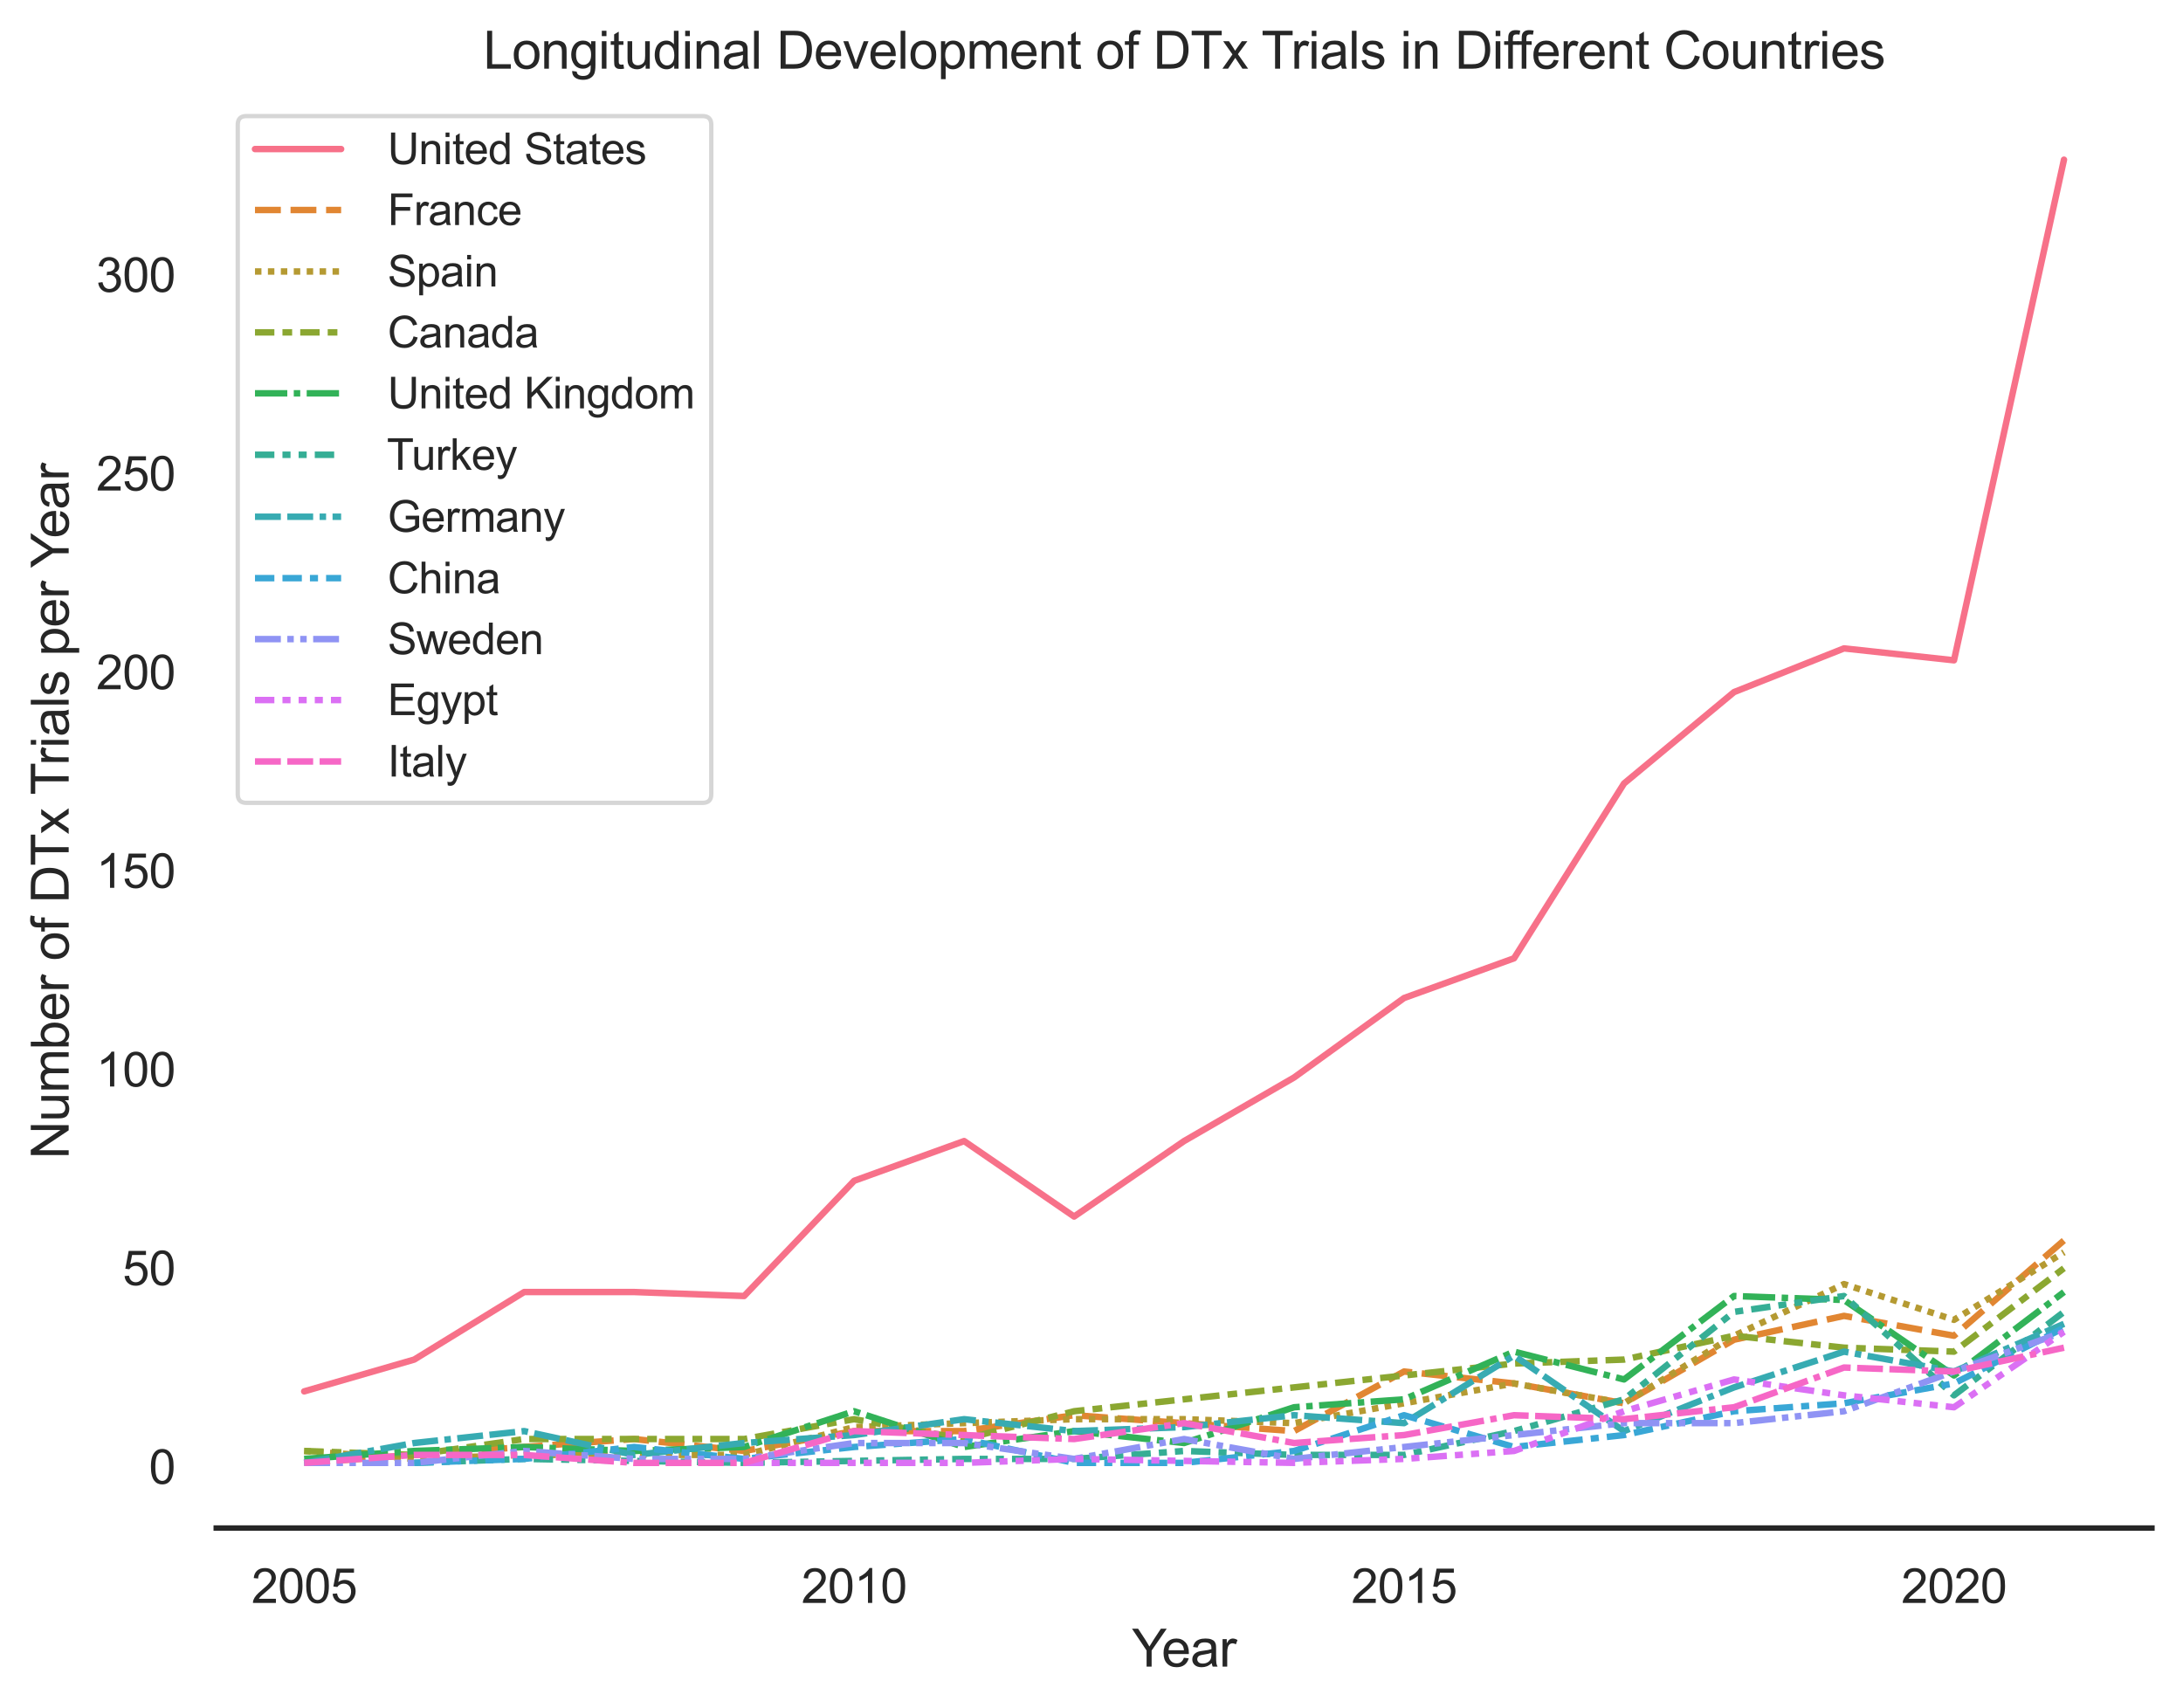 <?xml version="1.0" encoding="utf-8" standalone="no"?>
<!DOCTYPE svg PUBLIC "-//W3C//DTD SVG 1.1//EN"
  "http://www.w3.org/Graphics/SVG/1.1/DTD/svg11.dtd">
<svg xmlns:xlink="http://www.w3.org/1999/xlink" width="506.562pt" height="396.31pt" viewBox="0 0 506.562 396.31" xmlns="http://www.w3.org/2000/svg" version="1.1">
 <defs>
  <style type="text/css">*{stroke-linejoin: round; stroke-linecap: butt}</style>
 </defs>
 <g id="figure_1">
  <g id="patch_1">
   <path d="M 0 396.31 
L 506.562 396.31 
L 506.562 0 
L 0 0 
z
" style="fill: #ffffff"/>
  </g>
  <g id="axes_1">
   <g id="patch_2">
    <path d="M 50.172 354.576 
L 499.362 354.576 
L 499.362 21.936 
L 50.172 21.936 
z
" style="fill: #ffffff"/>
   </g>
   <g id="matplotlib.axis_1">
    <g id="xtick_1">
     <g id="text_1">
      <!-- 2005 -->
      <g style="fill: #262626" transform="translate(58.355 371.949)scale(0.11 -0.11)">
       <defs>
        <path id="ArialMT-32" d="M 3222 541 
L 3222 0 
L 194 0 
Q 188 203 259 391 
Q 375 700 629 1000 
Q 884 1300 1366 1694 
Q 2113 2306 2375 2664 
Q 2638 3022 2638 3341 
Q 2638 3675 2398 3904 
Q 2159 4134 1775 4134 
Q 1369 4134 1125 3890 
Q 881 3647 878 3216 
L 300 3275 
Q 359 3922 746 4261 
Q 1134 4600 1788 4600 
Q 2447 4600 2831 4234 
Q 3216 3869 3216 3328 
Q 3216 3053 3103 2787 
Q 2991 2522 2730 2228 
Q 2469 1934 1863 1422 
Q 1356 997 1212 845 
Q 1069 694 975 541 
L 3222 541 
z
" transform="scale(0.016)"/>
        <path id="ArialMT-30" d="M 266 2259 
Q 266 3072 433 3567 
Q 600 4063 929 4331 
Q 1259 4600 1759 4600 
Q 2128 4600 2406 4451 
Q 2684 4303 2865 4023 
Q 3047 3744 3150 3342 
Q 3253 2941 3253 2259 
Q 3253 1453 3087 958 
Q 2922 463 2592 192 
Q 2263 -78 1759 -78 
Q 1097 -78 719 397 
Q 266 969 266 2259 
z
M 844 2259 
Q 844 1131 1108 757 
Q 1372 384 1759 384 
Q 2147 384 2411 759 
Q 2675 1134 2675 2259 
Q 2675 3391 2411 3762 
Q 2147 4134 1753 4134 
Q 1366 4134 1134 3806 
Q 844 3388 844 2259 
z
" transform="scale(0.016)"/>
        <path id="ArialMT-35" d="M 266 1200 
L 856 1250 
Q 922 819 1161 601 
Q 1400 384 1738 384 
Q 2144 384 2425 690 
Q 2706 997 2706 1503 
Q 2706 1984 2436 2262 
Q 2166 2541 1728 2541 
Q 1456 2541 1237 2417 
Q 1019 2294 894 2097 
L 366 2166 
L 809 4519 
L 3088 4519 
L 3088 3981 
L 1259 3981 
L 1013 2750 
Q 1425 3038 1878 3038 
Q 2478 3038 2890 2622 
Q 3303 2206 3303 1553 
Q 3303 931 2941 478 
Q 2500 -78 1738 -78 
Q 1113 -78 717 272 
Q 322 622 266 1200 
z
" transform="scale(0.016)"/>
       </defs>
       <use xlink:href="#ArialMT-32"/>
       <use xlink:href="#ArialMT-30" x="55.615"/>
       <use xlink:href="#ArialMT-30" x="111.23"/>
       <use xlink:href="#ArialMT-35" x="166.846"/>
      </g>
     </g>
    </g>
    <g id="xtick_2">
     <g id="text_2">
      <!-- 2010 -->
      <g style="fill: #262626" transform="translate(185.966 371.949)scale(0.11 -0.11)">
       <defs>
        <path id="ArialMT-31" d="M 2384 0 
L 1822 0 
L 1822 3584 
Q 1619 3391 1289 3197 
Q 959 3003 697 2906 
L 697 3450 
Q 1169 3672 1522 3987 
Q 1875 4303 2022 4600 
L 2384 4600 
L 2384 0 
z
" transform="scale(0.016)"/>
       </defs>
       <use xlink:href="#ArialMT-32"/>
       <use xlink:href="#ArialMT-30" x="55.615"/>
       <use xlink:href="#ArialMT-31" x="111.23"/>
       <use xlink:href="#ArialMT-30" x="166.846"/>
      </g>
     </g>
    </g>
    <g id="xtick_3">
     <g id="text_3">
      <!-- 2015 -->
      <g style="fill: #262626" transform="translate(313.577 371.949)scale(0.11 -0.11)">
       <use xlink:href="#ArialMT-32"/>
       <use xlink:href="#ArialMT-30" x="55.615"/>
       <use xlink:href="#ArialMT-31" x="111.23"/>
       <use xlink:href="#ArialMT-35" x="166.846"/>
      </g>
     </g>
    </g>
    <g id="xtick_4">
     <g id="text_4">
      <!-- 2020 -->
      <g style="fill: #262626" transform="translate(441.188 371.949)scale(0.11 -0.11)">
       <use xlink:href="#ArialMT-32"/>
       <use xlink:href="#ArialMT-30" x="55.615"/>
       <use xlink:href="#ArialMT-32" x="111.23"/>
       <use xlink:href="#ArialMT-30" x="166.846"/>
      </g>
     </g>
    </g>
    <g id="text_5">
     <!-- Year -->
     <g style="fill: #262626" transform="translate(262.641 386.725)scale(0.12 -0.12)">
      <defs>
       <path id="ArialMT-59" d="M 1784 0 
L 1784 1941 
L 19 4581 
L 756 4581 
L 1659 3200 
Q 1909 2813 2125 2425 
Q 2331 2784 2625 3234 
L 3513 4581 
L 4219 4581 
L 2391 1941 
L 2391 0 
L 1784 0 
z
" transform="scale(0.016)"/>
       <path id="ArialMT-65" d="M 2694 1069 
L 3275 997 
Q 3138 488 2766 206 
Q 2394 -75 1816 -75 
Q 1088 -75 661 373 
Q 234 822 234 1631 
Q 234 2469 665 2931 
Q 1097 3394 1784 3394 
Q 2450 3394 2872 2941 
Q 3294 2488 3294 1666 
Q 3294 1616 3291 1516 
L 816 1516 
Q 847 969 1125 678 
Q 1403 388 1819 388 
Q 2128 388 2347 550 
Q 2566 713 2694 1069 
z
M 847 1978 
L 2700 1978 
Q 2663 2397 2488 2606 
Q 2219 2931 1791 2931 
Q 1403 2931 1139 2672 
Q 875 2413 847 1978 
z
" transform="scale(0.016)"/>
       <path id="ArialMT-61" d="M 2588 409 
Q 2275 144 1986 34 
Q 1697 -75 1366 -75 
Q 819 -75 525 192 
Q 231 459 231 875 
Q 231 1119 342 1320 
Q 453 1522 633 1644 
Q 813 1766 1038 1828 
Q 1203 1872 1538 1913 
Q 2219 1994 2541 2106 
Q 2544 2222 2544 2253 
Q 2544 2597 2384 2738 
Q 2169 2928 1744 2928 
Q 1347 2928 1158 2789 
Q 969 2650 878 2297 
L 328 2372 
Q 403 2725 575 2942 
Q 747 3159 1072 3276 
Q 1397 3394 1825 3394 
Q 2250 3394 2515 3294 
Q 2781 3194 2906 3042 
Q 3031 2891 3081 2659 
Q 3109 2516 3109 2141 
L 3109 1391 
Q 3109 606 3145 398 
Q 3181 191 3288 0 
L 2700 0 
Q 2613 175 2588 409 
z
M 2541 1666 
Q 2234 1541 1622 1453 
Q 1275 1403 1131 1340 
Q 988 1278 909 1158 
Q 831 1038 831 891 
Q 831 666 1001 516 
Q 1172 366 1500 366 
Q 1825 366 2078 508 
Q 2331 650 2450 897 
Q 2541 1088 2541 1459 
L 2541 1666 
z
" transform="scale(0.016)"/>
       <path id="ArialMT-72" d="M 416 0 
L 416 3319 
L 922 3319 
L 922 2816 
Q 1116 3169 1280 3281 
Q 1444 3394 1641 3394 
Q 1925 3394 2219 3213 
L 2025 2691 
Q 1819 2813 1613 2813 
Q 1428 2813 1281 2702 
Q 1134 2591 1072 2394 
Q 978 2094 978 1738 
L 978 0 
L 416 0 
z
" transform="scale(0.016)"/>
      </defs>
      <use xlink:href="#ArialMT-59"/>
      <use xlink:href="#ArialMT-65" x="57.574"/>
      <use xlink:href="#ArialMT-61" x="113.189"/>
      <use xlink:href="#ArialMT-72" x="168.805"/>
     </g>
    </g>
   </g>
   <g id="matplotlib.axis_2">
    <g id="ytick_1">
     <g id="text_6">
      <!-- 0 -->
      <g style="fill: #262626" transform="translate(34.555 344.314)scale(0.11 -0.11)">
       <use xlink:href="#ArialMT-30"/>
      </g>
     </g>
    </g>
    <g id="ytick_2">
     <g id="text_7">
      <!-- 50 -->
      <g style="fill: #262626" transform="translate(28.438 298.217)scale(0.11 -0.11)">
       <use xlink:href="#ArialMT-35"/>
       <use xlink:href="#ArialMT-30" x="55.615"/>
      </g>
     </g>
    </g>
    <g id="ytick_3">
     <g id="text_8">
      <!-- 100 -->
      <g style="fill: #262626" transform="translate(22.321 252.119)scale(0.11 -0.11)">
       <use xlink:href="#ArialMT-31"/>
       <use xlink:href="#ArialMT-30" x="55.615"/>
       <use xlink:href="#ArialMT-30" x="111.23"/>
      </g>
     </g>
    </g>
    <g id="ytick_4">
     <g id="text_9">
      <!-- 150 -->
      <g style="fill: #262626" transform="translate(22.321 206.022)scale(0.11 -0.11)">
       <use xlink:href="#ArialMT-31"/>
       <use xlink:href="#ArialMT-35" x="55.615"/>
       <use xlink:href="#ArialMT-30" x="111.23"/>
      </g>
     </g>
    </g>
    <g id="ytick_5">
     <g id="text_10">
      <!-- 200 -->
      <g style="fill: #262626" transform="translate(22.321 159.924)scale(0.11 -0.11)">
       <use xlink:href="#ArialMT-32"/>
       <use xlink:href="#ArialMT-30" x="55.615"/>
       <use xlink:href="#ArialMT-30" x="111.23"/>
      </g>
     </g>
    </g>
    <g id="ytick_6">
     <g id="text_11">
      <!-- 250 -->
      <g style="fill: #262626" transform="translate(22.321 113.827)scale(0.11 -0.11)">
       <use xlink:href="#ArialMT-32"/>
       <use xlink:href="#ArialMT-35" x="55.615"/>
       <use xlink:href="#ArialMT-30" x="111.23"/>
      </g>
     </g>
    </g>
    <g id="ytick_7">
     <g id="text_12">
      <!-- 300 -->
      <g style="fill: #262626" transform="translate(22.321 67.729)scale(0.11 -0.11)">
       <defs>
        <path id="ArialMT-33" d="M 269 1209 
L 831 1284 
Q 928 806 1161 595 
Q 1394 384 1728 384 
Q 2125 384 2398 659 
Q 2672 934 2672 1341 
Q 2672 1728 2419 1979 
Q 2166 2231 1775 2231 
Q 1616 2231 1378 2169 
L 1441 2663 
Q 1497 2656 1531 2656 
Q 1891 2656 2178 2843 
Q 2466 3031 2466 3422 
Q 2466 3731 2256 3934 
Q 2047 4138 1716 4138 
Q 1388 4138 1169 3931 
Q 950 3725 888 3313 
L 325 3413 
Q 428 3978 793 4289 
Q 1159 4600 1703 4600 
Q 2078 4600 2393 4439 
Q 2709 4278 2876 4000 
Q 3044 3722 3044 3409 
Q 3044 3113 2884 2869 
Q 2725 2625 2413 2481 
Q 2819 2388 3044 2092 
Q 3269 1797 3269 1353 
Q 3269 753 2831 336 
Q 2394 -81 1725 -81 
Q 1122 -81 723 278 
Q 325 638 269 1209 
z
" transform="scale(0.016)"/>
       </defs>
       <use xlink:href="#ArialMT-33"/>
       <use xlink:href="#ArialMT-30" x="55.615"/>
       <use xlink:href="#ArialMT-30" x="111.23"/>
      </g>
     </g>
    </g>
    <g id="text_13">
     <!-- Number of DTx Trials per Year -->
     <g style="fill: #262626" transform="translate(15.936 268.957)rotate(-90)scale(0.12 -0.12)">
      <defs>
       <path id="ArialMT-4e" d="M 488 0 
L 488 4581 
L 1109 4581 
L 3516 984 
L 3516 4581 
L 4097 4581 
L 4097 0 
L 3475 0 
L 1069 3600 
L 1069 0 
L 488 0 
z
" transform="scale(0.016)"/>
       <path id="ArialMT-75" d="M 2597 0 
L 2597 488 
Q 2209 -75 1544 -75 
Q 1250 -75 995 37 
Q 741 150 617 320 
Q 494 491 444 738 
Q 409 903 409 1263 
L 409 3319 
L 972 3319 
L 972 1478 
Q 972 1038 1006 884 
Q 1059 663 1231 536 
Q 1403 409 1656 409 
Q 1909 409 2131 539 
Q 2353 669 2445 892 
Q 2538 1116 2538 1541 
L 2538 3319 
L 3100 3319 
L 3100 0 
L 2597 0 
z
" transform="scale(0.016)"/>
       <path id="ArialMT-6d" d="M 422 0 
L 422 3319 
L 925 3319 
L 925 2853 
Q 1081 3097 1340 3245 
Q 1600 3394 1931 3394 
Q 2300 3394 2536 3241 
Q 2772 3088 2869 2813 
Q 3263 3394 3894 3394 
Q 4388 3394 4653 3120 
Q 4919 2847 4919 2278 
L 4919 0 
L 4359 0 
L 4359 2091 
Q 4359 2428 4304 2576 
Q 4250 2725 4106 2815 
Q 3963 2906 3769 2906 
Q 3419 2906 3187 2673 
Q 2956 2441 2956 1928 
L 2956 0 
L 2394 0 
L 2394 2156 
Q 2394 2531 2256 2718 
Q 2119 2906 1806 2906 
Q 1569 2906 1367 2781 
Q 1166 2656 1075 2415 
Q 984 2175 984 1722 
L 984 0 
L 422 0 
z
" transform="scale(0.016)"/>
       <path id="ArialMT-62" d="M 941 0 
L 419 0 
L 419 4581 
L 981 4581 
L 981 2947 
Q 1338 3394 1891 3394 
Q 2197 3394 2470 3270 
Q 2744 3147 2920 2923 
Q 3097 2700 3197 2384 
Q 3297 2069 3297 1709 
Q 3297 856 2875 390 
Q 2453 -75 1863 -75 
Q 1275 -75 941 416 
L 941 0 
z
M 934 1684 
Q 934 1088 1097 822 
Q 1363 388 1816 388 
Q 2184 388 2453 708 
Q 2722 1028 2722 1663 
Q 2722 2313 2464 2622 
Q 2206 2931 1841 2931 
Q 1472 2931 1203 2611 
Q 934 2291 934 1684 
z
" transform="scale(0.016)"/>
       <path id="ArialMT-20" transform="scale(0.016)"/>
       <path id="ArialMT-6f" d="M 213 1659 
Q 213 2581 725 3025 
Q 1153 3394 1769 3394 
Q 2453 3394 2887 2945 
Q 3322 2497 3322 1706 
Q 3322 1066 3130 698 
Q 2938 331 2570 128 
Q 2203 -75 1769 -75 
Q 1072 -75 642 372 
Q 213 819 213 1659 
z
M 791 1659 
Q 791 1022 1069 705 
Q 1347 388 1769 388 
Q 2188 388 2466 706 
Q 2744 1025 2744 1678 
Q 2744 2294 2464 2611 
Q 2184 2928 1769 2928 
Q 1347 2928 1069 2612 
Q 791 2297 791 1659 
z
" transform="scale(0.016)"/>
       <path id="ArialMT-66" d="M 556 0 
L 556 2881 
L 59 2881 
L 59 3319 
L 556 3319 
L 556 3672 
Q 556 4006 616 4169 
Q 697 4388 901 4523 
Q 1106 4659 1475 4659 
Q 1713 4659 2000 4603 
L 1916 4113 
Q 1741 4144 1584 4144 
Q 1328 4144 1222 4034 
Q 1116 3925 1116 3625 
L 1116 3319 
L 1763 3319 
L 1763 2881 
L 1116 2881 
L 1116 0 
L 556 0 
z
" transform="scale(0.016)"/>
       <path id="ArialMT-44" d="M 494 0 
L 494 4581 
L 2072 4581 
Q 2606 4581 2888 4516 
Q 3281 4425 3559 4188 
Q 3922 3881 4101 3404 
Q 4281 2928 4281 2316 
Q 4281 1794 4159 1391 
Q 4038 988 3847 723 
Q 3656 459 3429 307 
Q 3203 156 2883 78 
Q 2563 0 2147 0 
L 494 0 
z
M 1100 541 
L 2078 541 
Q 2531 541 2789 625 
Q 3047 709 3200 863 
Q 3416 1078 3536 1442 
Q 3656 1806 3656 2325 
Q 3656 3044 3420 3430 
Q 3184 3816 2847 3947 
Q 2603 4041 2063 4041 
L 1100 4041 
L 1100 541 
z
" transform="scale(0.016)"/>
       <path id="ArialMT-54" d="M 1659 0 
L 1659 4041 
L 150 4041 
L 150 4581 
L 3781 4581 
L 3781 4041 
L 2266 4041 
L 2266 0 
L 1659 0 
z
" transform="scale(0.016)"/>
       <path id="ArialMT-78" d="M 47 0 
L 1259 1725 
L 138 3319 
L 841 3319 
L 1350 2541 
Q 1494 2319 1581 2169 
Q 1719 2375 1834 2534 
L 2394 3319 
L 3066 3319 
L 1919 1756 
L 3153 0 
L 2463 0 
L 1781 1031 
L 1600 1309 
L 728 0 
L 47 0 
z
" transform="scale(0.016)"/>
       <path id="ArialMT-69" d="M 425 3934 
L 425 4581 
L 988 4581 
L 988 3934 
L 425 3934 
z
M 425 0 
L 425 3319 
L 988 3319 
L 988 0 
L 425 0 
z
" transform="scale(0.016)"/>
       <path id="ArialMT-6c" d="M 409 0 
L 409 4581 
L 972 4581 
L 972 0 
L 409 0 
z
" transform="scale(0.016)"/>
       <path id="ArialMT-73" d="M 197 991 
L 753 1078 
Q 800 744 1014 566 
Q 1228 388 1613 388 
Q 2000 388 2187 545 
Q 2375 703 2375 916 
Q 2375 1106 2209 1216 
Q 2094 1291 1634 1406 
Q 1016 1563 777 1677 
Q 538 1791 414 1992 
Q 291 2194 291 2438 
Q 291 2659 392 2848 
Q 494 3038 669 3163 
Q 800 3259 1026 3326 
Q 1253 3394 1513 3394 
Q 1903 3394 2198 3281 
Q 2494 3169 2634 2976 
Q 2775 2784 2828 2463 
L 2278 2388 
Q 2241 2644 2061 2787 
Q 1881 2931 1553 2931 
Q 1166 2931 1000 2803 
Q 834 2675 834 2503 
Q 834 2394 903 2306 
Q 972 2216 1119 2156 
Q 1203 2125 1616 2013 
Q 2213 1853 2448 1751 
Q 2684 1650 2818 1456 
Q 2953 1263 2953 975 
Q 2953 694 2789 445 
Q 2625 197 2315 61 
Q 2006 -75 1616 -75 
Q 969 -75 630 194 
Q 291 463 197 991 
z
" transform="scale(0.016)"/>
       <path id="ArialMT-70" d="M 422 -1272 
L 422 3319 
L 934 3319 
L 934 2888 
Q 1116 3141 1344 3267 
Q 1572 3394 1897 3394 
Q 2322 3394 2647 3175 
Q 2972 2956 3137 2557 
Q 3303 2159 3303 1684 
Q 3303 1175 3120 767 
Q 2938 359 2589 142 
Q 2241 -75 1856 -75 
Q 1575 -75 1351 44 
Q 1128 163 984 344 
L 984 -1272 
L 422 -1272 
z
M 931 1641 
Q 931 1000 1190 694 
Q 1450 388 1819 388 
Q 2194 388 2461 705 
Q 2728 1022 2728 1688 
Q 2728 2322 2467 2637 
Q 2206 2953 1844 2953 
Q 1484 2953 1207 2617 
Q 931 2281 931 1641 
z
" transform="scale(0.016)"/>
      </defs>
      <use xlink:href="#ArialMT-4e"/>
      <use xlink:href="#ArialMT-75" x="72.217"/>
      <use xlink:href="#ArialMT-6d" x="127.832"/>
      <use xlink:href="#ArialMT-62" x="211.133"/>
      <use xlink:href="#ArialMT-65" x="266.748"/>
      <use xlink:href="#ArialMT-72" x="322.363"/>
      <use xlink:href="#ArialMT-20" x="355.664"/>
      <use xlink:href="#ArialMT-6f" x="383.447"/>
      <use xlink:href="#ArialMT-66" x="439.062"/>
      <use xlink:href="#ArialMT-20" x="466.846"/>
      <use xlink:href="#ArialMT-44" x="494.629"/>
      <use xlink:href="#ArialMT-54" x="566.846"/>
      <use xlink:href="#ArialMT-78" x="627.93"/>
      <use xlink:href="#ArialMT-20" x="677.93"/>
      <use xlink:href="#ArialMT-54" x="703.963"/>
      <use xlink:href="#ArialMT-72" x="761.297"/>
      <use xlink:href="#ArialMT-69" x="794.598"/>
      <use xlink:href="#ArialMT-61" x="816.814"/>
      <use xlink:href="#ArialMT-6c" x="872.43"/>
      <use xlink:href="#ArialMT-73" x="894.646"/>
      <use xlink:href="#ArialMT-20" x="944.646"/>
      <use xlink:href="#ArialMT-70" x="972.43"/>
      <use xlink:href="#ArialMT-65" x="1028.045"/>
      <use xlink:href="#ArialMT-72" x="1083.66"/>
      <use xlink:href="#ArialMT-20" x="1116.961"/>
      <use xlink:href="#ArialMT-59" x="1142.994"/>
      <use xlink:href="#ArialMT-65" x="1200.568"/>
      <use xlink:href="#ArialMT-61" x="1256.184"/>
      <use xlink:href="#ArialMT-72" x="1311.799"/>
     </g>
    </g>
   </g>
   <g id="PolyCollection_1"/>
   <g id="PolyCollection_2"/>
   <g id="PolyCollection_3"/>
   <g id="PolyCollection_4"/>
   <g id="PolyCollection_5"/>
   <g id="PolyCollection_6"/>
   <g id="PolyCollection_7"/>
   <g id="PolyCollection_8"/>
   <g id="PolyCollection_9"/>
   <g id="PolyCollection_10"/>
   <g id="PolyCollection_11"/>
   <g id="line2d_1">
    <path d="M 70.589 322.861 
L 96.112 315.485 
L 121.634 299.812 
L 147.156 299.812 
L 172.678 300.734 
L 198.2 273.997 
L 223.722 264.778 
L 249.245 282.295 
L 274.767 264.778 
L 300.289 250.026 
L 325.811 231.587 
L 351.333 222.368 
L 376.855 181.802 
L 402.378 160.597 
L 427.9 150.456 
L 453.422 153.221 
L 478.944 37.056 
" clip-path="url(#p48f018e9aa)" style="fill: none; stroke: #f77189; stroke-width: 1.5; stroke-linecap: round"/>
   </g>
   <g id="line2d_2">
    <path d="M 70.589 339.456 
L 96.112 337.612 
L 121.634 335.768 
L 147.156 333.924 
L 172.678 336.69 
L 198.2 332.08 
L 223.722 332.08 
L 249.245 328.392 
L 274.767 330.236 
L 300.289 332.08 
L 325.811 318.251 
L 351.333 321.017 
L 376.855 325.626 
L 402.378 310.875 
L 427.9 305.343 
L 453.422 309.953 
L 478.944 287.826 
" clip-path="url(#p48f018e9aa)" style="fill: none; stroke-dasharray: 6,2.25; stroke-dashoffset: 0; stroke: #e18632; stroke-width: 1.5"/>
   </g>
   <g id="line2d_3">
    <path d="M 70.589 336.69 
L 96.112 338.534 
L 121.634 337.612 
L 147.156 337.612 
L 172.678 337.612 
L 198.2 331.158 
L 223.722 330.236 
L 249.245 329.314 
L 274.767 329.314 
L 300.289 330.236 
L 325.811 325.626 
L 351.333 321.017 
L 376.855 325.626 
L 402.378 309.953 
L 427.9 297.968 
L 453.422 306.265 
L 478.944 290.592 
" clip-path="url(#p48f018e9aa)" style="fill: none; stroke-dasharray: 1.5,1.5; stroke-dashoffset: 0; stroke: #b59a32; stroke-width: 1.5"/>
   </g>
   <g id="line2d_4">
    <path d="M 70.589 336.69 
L 96.112 337.612 
L 121.634 333.924 
L 147.156 333.924 
L 172.678 333.924 
L 198.2 329.314 
L 223.722 333.924 
L 249.245 327.47 
L 274.767 324.704 
L 300.289 321.939 
L 325.811 319.173 
L 351.333 316.407 
L 376.855 315.485 
L 402.378 309.953 
L 427.9 312.719 
L 453.422 313.641 
L 478.944 294.28 
" clip-path="url(#p48f018e9aa)" style="fill: none; stroke-dasharray: 4.5,1.875,2.25,1.875; stroke-dashoffset: 0; stroke: #8ba731; stroke-width: 1.5"/>
   </g>
   <g id="line2d_5">
    <path d="M 70.589 338.534 
L 96.112 336.69 
L 121.634 335.768 
L 147.156 336.69 
L 172.678 335.768 
L 198.2 327.47 
L 223.722 335.768 
L 249.245 332.08 
L 274.767 334.846 
L 300.289 326.548 
L 325.811 324.704 
L 351.333 313.641 
L 376.855 320.095 
L 402.378 300.734 
L 427.9 301.656 
L 453.422 319.173 
L 478.944 299.812 
" clip-path="url(#p48f018e9aa)" style="fill: none; stroke-dasharray: 7.5,1.5,1.5,1.5; stroke-dashoffset: 0; stroke: #32b258; stroke-width: 1.5"/>
   </g>
   <g id="line2d_6">
    <path d="M 96.112 339.456 
L 121.634 338.534 
L 172.678 339.456 
L 223.722 338.534 
L 249.245 338.534 
L 274.767 336.69 
L 300.289 337.612 
L 325.811 337.612 
L 351.333 332.08 
L 376.855 324.704 
L 402.378 304.421 
L 427.9 300.734 
L 453.422 323.782 
L 478.944 304.421 
" clip-path="url(#p48f018e9aa)" style="fill: none; stroke-dasharray: 4.5,1.875,1.875,1.875,1.875,1.875; stroke-dashoffset: 0; stroke: #35ae95; stroke-width: 1.5"/>
   </g>
   <g id="line2d_7">
    <path d="M 70.589 339.456 
L 96.112 334.846 
L 121.634 332.08 
L 147.156 337.612 
L 172.678 334.846 
L 198.2 333.002 
L 223.722 329.314 
L 249.245 332.08 
L 274.767 331.158 
L 300.289 328.392 
L 325.811 330.236 
L 351.333 314.563 
L 376.855 332.08 
L 402.378 321.939 
L 427.9 313.641 
L 453.422 318.251 
L 478.944 307.187 
" clip-path="url(#p48f018e9aa)" style="fill: none; stroke-dasharray: 6,1.5,6,1.5,1.5,1.5; stroke-dashoffset: 0; stroke: #37abb2; stroke-width: 1.5"/>
   </g>
   <g id="line2d_8">
    <path d="M 96.112 339.456 
L 121.634 338.534 
L 147.156 335.768 
L 172.678 338.534 
L 198.2 335.768 
L 223.722 333.924 
L 249.245 339.456 
L 274.767 339.456 
L 300.289 336.69 
L 325.811 328.392 
L 351.333 335.768 
L 376.855 333.002 
L 402.378 327.47 
L 427.9 325.626 
L 453.422 321.017 
L 478.944 308.109 
" clip-path="url(#p48f018e9aa)" style="fill: none; stroke-dasharray: 4.5,1.875,4.5,1.875,1.875,1.875; stroke-dashoffset: 0; stroke: #39a7d6; stroke-width: 1.5"/>
   </g>
   <g id="line2d_9">
    <path d="M 70.589 339.456 
L 96.112 339.456 
L 121.634 336.69 
L 147.156 338.534 
L 172.678 338.534 
L 198.2 334.846 
L 223.722 334.846 
L 249.245 338.534 
L 274.767 333.924 
L 300.289 338.534 
L 325.811 335.768 
L 351.333 333.002 
L 376.855 330.236 
L 402.378 330.236 
L 427.9 327.47 
L 453.422 318.251 
L 478.944 309.031 
" clip-path="url(#p48f018e9aa)" style="fill: none; stroke-dasharray: 6,1.5,1.5,1.5,1.5,1.5; stroke-dashoffset: 0; stroke: #8f93f4; stroke-width: 1.5"/>
   </g>
   <g id="line2d_10">
    <path d="M 172.678 339.456 
L 223.722 339.456 
L 249.245 338.534 
L 300.289 339.456 
L 325.811 338.534 
L 351.333 336.69 
L 376.855 327.47 
L 402.378 320.095 
L 427.9 323.782 
L 453.422 326.548 
L 478.944 309.031 
" clip-path="url(#p48f018e9aa)" style="fill: none; stroke-dasharray: 4.5,1.875,1.875,1.875,1.875,1.875,1.875,1.875; stroke-dashoffset: 0; stroke: #db70f4; stroke-width: 1.5"/>
   </g>
   <g id="line2d_11">
    <path d="M 70.589 339.456 
L 96.112 337.612 
L 121.634 337.612 
L 147.156 339.456 
L 172.678 339.456 
L 198.2 332.08 
L 223.722 333.002 
L 249.245 333.924 
L 274.767 330.236 
L 300.289 334.846 
L 325.811 333.002 
L 351.333 328.392 
L 376.855 329.314 
L 402.378 326.548 
L 427.9 317.329 
L 453.422 318.251 
L 478.944 312.719 
" clip-path="url(#p48f018e9aa)" style="fill: none; stroke-dasharray: 6,1.5,6,1.5,6,1.5,1.5,1.5; stroke-dashoffset: 0; stroke: #f667c6; stroke-width: 1.5"/>
   </g>
   <g id="line2d_12"/>
   <g id="line2d_13"/>
   <g id="line2d_14"/>
   <g id="line2d_15"/>
   <g id="line2d_16"/>
   <g id="line2d_17"/>
   <g id="line2d_18"/>
   <g id="line2d_19"/>
   <g id="line2d_20"/>
   <g id="line2d_21"/>
   <g id="line2d_22"/>
   <g id="patch_3">
    <path d="M 50.172 354.576 
L 499.362 354.576 
" style="fill: none; stroke: #262626; stroke-width: 1.25; stroke-linejoin: miter; stroke-linecap: square"/>
   </g>
   <g id="text_14">
    <!-- Longitudinal Development of DTx Trials in Different Countries -->
    <g style="fill: #262626" transform="translate(112.137 15.936)scale(0.12 -0.12)">
     <defs>
      <path id="ArialMT-4c" d="M 469 0 
L 469 4581 
L 1075 4581 
L 1075 541 
L 3331 541 
L 3331 0 
L 469 0 
z
" transform="scale(0.016)"/>
      <path id="ArialMT-6e" d="M 422 0 
L 422 3319 
L 928 3319 
L 928 2847 
Q 1294 3394 1984 3394 
Q 2284 3394 2536 3286 
Q 2788 3178 2913 3003 
Q 3038 2828 3088 2588 
Q 3119 2431 3119 2041 
L 3119 0 
L 2556 0 
L 2556 2019 
Q 2556 2363 2490 2533 
Q 2425 2703 2258 2804 
Q 2091 2906 1866 2906 
Q 1506 2906 1245 2678 
Q 984 2450 984 1813 
L 984 0 
L 422 0 
z
" transform="scale(0.016)"/>
      <path id="ArialMT-67" d="M 319 -275 
L 866 -356 
Q 900 -609 1056 -725 
Q 1266 -881 1628 -881 
Q 2019 -881 2231 -725 
Q 2444 -569 2519 -288 
Q 2563 -116 2559 434 
Q 2191 0 1641 0 
Q 956 0 581 494 
Q 206 988 206 1678 
Q 206 2153 378 2554 
Q 550 2956 876 3175 
Q 1203 3394 1644 3394 
Q 2231 3394 2613 2919 
L 2613 3319 
L 3131 3319 
L 3131 450 
Q 3131 -325 2973 -648 
Q 2816 -972 2473 -1159 
Q 2131 -1347 1631 -1347 
Q 1038 -1347 672 -1080 
Q 306 -813 319 -275 
z
M 784 1719 
Q 784 1066 1043 766 
Q 1303 466 1694 466 
Q 2081 466 2343 764 
Q 2606 1063 2606 1700 
Q 2606 2309 2336 2618 
Q 2066 2928 1684 2928 
Q 1309 2928 1046 2623 
Q 784 2319 784 1719 
z
" transform="scale(0.016)"/>
      <path id="ArialMT-74" d="M 1650 503 
L 1731 6 
Q 1494 -44 1306 -44 
Q 1000 -44 831 53 
Q 663 150 594 308 
Q 525 466 525 972 
L 525 2881 
L 113 2881 
L 113 3319 
L 525 3319 
L 525 4141 
L 1084 4478 
L 1084 3319 
L 1650 3319 
L 1650 2881 
L 1084 2881 
L 1084 941 
Q 1084 700 1114 631 
Q 1144 563 1211 522 
Q 1278 481 1403 481 
Q 1497 481 1650 503 
z
" transform="scale(0.016)"/>
      <path id="ArialMT-64" d="M 2575 0 
L 2575 419 
Q 2259 -75 1647 -75 
Q 1250 -75 917 144 
Q 584 363 401 755 
Q 219 1147 219 1656 
Q 219 2153 384 2558 
Q 550 2963 881 3178 
Q 1213 3394 1622 3394 
Q 1922 3394 2156 3267 
Q 2391 3141 2538 2938 
L 2538 4581 
L 3097 4581 
L 3097 0 
L 2575 0 
z
M 797 1656 
Q 797 1019 1065 703 
Q 1334 388 1700 388 
Q 2069 388 2326 689 
Q 2584 991 2584 1609 
Q 2584 2291 2321 2609 
Q 2059 2928 1675 2928 
Q 1300 2928 1048 2622 
Q 797 2316 797 1656 
z
" transform="scale(0.016)"/>
      <path id="ArialMT-76" d="M 1344 0 
L 81 3319 
L 675 3319 
L 1388 1331 
Q 1503 1009 1600 663 
Q 1675 925 1809 1294 
L 2547 3319 
L 3125 3319 
L 1869 0 
L 1344 0 
z
" transform="scale(0.016)"/>
      <path id="ArialMT-43" d="M 3763 1606 
L 4369 1453 
Q 4178 706 3683 314 
Q 3188 -78 2472 -78 
Q 1731 -78 1267 223 
Q 803 525 561 1097 
Q 319 1669 319 2325 
Q 319 3041 592 3573 
Q 866 4106 1370 4382 
Q 1875 4659 2481 4659 
Q 3169 4659 3637 4309 
Q 4106 3959 4291 3325 
L 3694 3184 
Q 3534 3684 3231 3912 
Q 2928 4141 2469 4141 
Q 1941 4141 1586 3887 
Q 1231 3634 1087 3207 
Q 944 2781 944 2328 
Q 944 1744 1114 1308 
Q 1284 872 1643 656 
Q 2003 441 2422 441 
Q 2931 441 3284 734 
Q 3638 1028 3763 1606 
z
" transform="scale(0.016)"/>
     </defs>
     <use xlink:href="#ArialMT-4c"/>
     <use xlink:href="#ArialMT-6f" x="55.615"/>
     <use xlink:href="#ArialMT-6e" x="111.23"/>
     <use xlink:href="#ArialMT-67" x="166.846"/>
     <use xlink:href="#ArialMT-69" x="222.461"/>
     <use xlink:href="#ArialMT-74" x="244.678"/>
     <use xlink:href="#ArialMT-75" x="272.461"/>
     <use xlink:href="#ArialMT-64" x="328.076"/>
     <use xlink:href="#ArialMT-69" x="383.691"/>
     <use xlink:href="#ArialMT-6e" x="405.908"/>
     <use xlink:href="#ArialMT-61" x="461.523"/>
     <use xlink:href="#ArialMT-6c" x="517.139"/>
     <use xlink:href="#ArialMT-20" x="539.355"/>
     <use xlink:href="#ArialMT-44" x="567.139"/>
     <use xlink:href="#ArialMT-65" x="639.355"/>
     <use xlink:href="#ArialMT-76" x="694.971"/>
     <use xlink:href="#ArialMT-65" x="744.971"/>
     <use xlink:href="#ArialMT-6c" x="800.586"/>
     <use xlink:href="#ArialMT-6f" x="822.803"/>
     <use xlink:href="#ArialMT-70" x="878.418"/>
     <use xlink:href="#ArialMT-6d" x="934.033"/>
     <use xlink:href="#ArialMT-65" x="1017.334"/>
     <use xlink:href="#ArialMT-6e" x="1072.949"/>
     <use xlink:href="#ArialMT-74" x="1128.564"/>
     <use xlink:href="#ArialMT-20" x="1156.348"/>
     <use xlink:href="#ArialMT-6f" x="1184.131"/>
     <use xlink:href="#ArialMT-66" x="1239.746"/>
     <use xlink:href="#ArialMT-20" x="1267.529"/>
     <use xlink:href="#ArialMT-44" x="1295.312"/>
     <use xlink:href="#ArialMT-54" x="1367.529"/>
     <use xlink:href="#ArialMT-78" x="1428.613"/>
     <use xlink:href="#ArialMT-20" x="1478.613"/>
     <use xlink:href="#ArialMT-54" x="1504.646"/>
     <use xlink:href="#ArialMT-72" x="1561.98"/>
     <use xlink:href="#ArialMT-69" x="1595.281"/>
     <use xlink:href="#ArialMT-61" x="1617.498"/>
     <use xlink:href="#ArialMT-6c" x="1673.113"/>
     <use xlink:href="#ArialMT-73" x="1695.33"/>
     <use xlink:href="#ArialMT-20" x="1745.33"/>
     <use xlink:href="#ArialMT-69" x="1773.113"/>
     <use xlink:href="#ArialMT-6e" x="1795.33"/>
     <use xlink:href="#ArialMT-20" x="1850.945"/>
     <use xlink:href="#ArialMT-44" x="1878.729"/>
     <use xlink:href="#ArialMT-69" x="1950.945"/>
     <use xlink:href="#ArialMT-66" x="1973.162"/>
     <use xlink:href="#ArialMT-66" x="1999.195"/>
     <use xlink:href="#ArialMT-65" x="2026.979"/>
     <use xlink:href="#ArialMT-72" x="2082.594"/>
     <use xlink:href="#ArialMT-65" x="2115.895"/>
     <use xlink:href="#ArialMT-6e" x="2171.51"/>
     <use xlink:href="#ArialMT-74" x="2227.125"/>
     <use xlink:href="#ArialMT-20" x="2254.908"/>
     <use xlink:href="#ArialMT-43" x="2282.691"/>
     <use xlink:href="#ArialMT-6f" x="2354.908"/>
     <use xlink:href="#ArialMT-75" x="2410.523"/>
     <use xlink:href="#ArialMT-6e" x="2466.139"/>
     <use xlink:href="#ArialMT-74" x="2521.754"/>
     <use xlink:href="#ArialMT-72" x="2549.537"/>
     <use xlink:href="#ArialMT-69" x="2582.838"/>
     <use xlink:href="#ArialMT-65" x="2605.055"/>
     <use xlink:href="#ArialMT-73" x="2660.67"/>
    </g>
   </g>
   <g id="legend_1">
    <g id="patch_4">
     <path d="M 57.169 186.298 
L 163.053 186.298 
Q 165.052 186.298 165.052 184.299 
L 165.052 28.933 
Q 165.052 26.934 163.053 26.934 
L 57.169 26.934 
Q 55.17 26.934 55.17 28.933 
L 55.17 184.299 
Q 55.17 186.298 57.169 186.298 
z
" style="fill: #ffffff; opacity: 0.8; stroke: #cccccc; stroke-linejoin: miter"/>
    </g>
    <g id="line2d_23">
     <path d="M 59.168 34.588 
L 69.164 34.588 
L 79.16 34.588 
" style="fill: none; stroke: #f77189; stroke-width: 1.5; stroke-linecap: round"/>
    </g>
    <g id="text_15">
     <!--  United States -->
     <g style="fill: #262626" transform="translate(87.157 38.087)scale(0.1 -0.1)">
      <defs>
       <path id="ArialMT-55" d="M 3500 4581 
L 4106 4581 
L 4106 1934 
Q 4106 1244 3950 837 
Q 3794 431 3386 176 
Q 2978 -78 2316 -78 
Q 1672 -78 1262 144 
Q 853 366 678 786 
Q 503 1206 503 1934 
L 503 4581 
L 1109 4581 
L 1109 1938 
Q 1109 1341 1220 1058 
Q 1331 775 1601 622 
Q 1872 469 2263 469 
Q 2931 469 3215 772 
Q 3500 1075 3500 1938 
L 3500 4581 
z
" transform="scale(0.016)"/>
       <path id="ArialMT-53" d="M 288 1472 
L 859 1522 
Q 900 1178 1048 958 
Q 1197 738 1509 602 
Q 1822 466 2213 466 
Q 2559 466 2825 569 
Q 3091 672 3220 851 
Q 3350 1031 3350 1244 
Q 3350 1459 3225 1620 
Q 3100 1781 2813 1891 
Q 2628 1963 1997 2114 
Q 1366 2266 1113 2400 
Q 784 2572 623 2826 
Q 463 3081 463 3397 
Q 463 3744 659 4045 
Q 856 4347 1234 4503 
Q 1613 4659 2075 4659 
Q 2584 4659 2973 4495 
Q 3363 4331 3572 4012 
Q 3781 3694 3797 3291 
L 3216 3247 
Q 3169 3681 2898 3903 
Q 2628 4125 2100 4125 
Q 1550 4125 1298 3923 
Q 1047 3722 1047 3438 
Q 1047 3191 1225 3031 
Q 1400 2872 2139 2705 
Q 2878 2538 3153 2413 
Q 3553 2228 3743 1945 
Q 3934 1663 3934 1294 
Q 3934 928 3725 604 
Q 3516 281 3123 101 
Q 2731 -78 2241 -78 
Q 1619 -78 1198 103 
Q 778 284 539 648 
Q 300 1013 288 1472 
z
" transform="scale(0.016)"/>
      </defs>
      <use xlink:href="#ArialMT-20"/>
      <use xlink:href="#ArialMT-55" x="27.783"/>
      <use xlink:href="#ArialMT-6e" x="100"/>
      <use xlink:href="#ArialMT-69" x="155.615"/>
      <use xlink:href="#ArialMT-74" x="177.832"/>
      <use xlink:href="#ArialMT-65" x="205.615"/>
      <use xlink:href="#ArialMT-64" x="261.23"/>
      <use xlink:href="#ArialMT-20" x="316.846"/>
      <use xlink:href="#ArialMT-53" x="344.629"/>
      <use xlink:href="#ArialMT-74" x="411.328"/>
      <use xlink:href="#ArialMT-61" x="439.111"/>
      <use xlink:href="#ArialMT-74" x="494.727"/>
      <use xlink:href="#ArialMT-65" x="522.51"/>
      <use xlink:href="#ArialMT-73" x="578.125"/>
     </g>
    </g>
    <g id="line2d_24">
     <path d="M 59.168 48.728 
L 69.164 48.728 
L 79.16 48.728 
" style="fill: none; stroke-dasharray: 6,2.25; stroke-dashoffset: 0; stroke: #e18632; stroke-width: 1.5"/>
    </g>
    <g id="text_16">
     <!--  France -->
     <g style="fill: #262626" transform="translate(87.157 52.227)scale(0.1 -0.1)">
      <defs>
       <path id="ArialMT-46" d="M 525 0 
L 525 4581 
L 3616 4581 
L 3616 4041 
L 1131 4041 
L 1131 2622 
L 3281 2622 
L 3281 2081 
L 1131 2081 
L 1131 0 
L 525 0 
z
" transform="scale(0.016)"/>
       <path id="ArialMT-63" d="M 2588 1216 
L 3141 1144 
Q 3050 572 2676 248 
Q 2303 -75 1759 -75 
Q 1078 -75 664 370 
Q 250 816 250 1647 
Q 250 2184 428 2587 
Q 606 2991 970 3192 
Q 1334 3394 1763 3394 
Q 2303 3394 2647 3120 
Q 2991 2847 3088 2344 
L 2541 2259 
Q 2463 2594 2264 2762 
Q 2066 2931 1784 2931 
Q 1359 2931 1093 2626 
Q 828 2322 828 1663 
Q 828 994 1084 691 
Q 1341 388 1753 388 
Q 2084 388 2306 591 
Q 2528 794 2588 1216 
z
" transform="scale(0.016)"/>
      </defs>
      <use xlink:href="#ArialMT-20"/>
      <use xlink:href="#ArialMT-46" x="27.783"/>
      <use xlink:href="#ArialMT-72" x="88.867"/>
      <use xlink:href="#ArialMT-61" x="122.168"/>
      <use xlink:href="#ArialMT-6e" x="177.783"/>
      <use xlink:href="#ArialMT-63" x="233.398"/>
      <use xlink:href="#ArialMT-65" x="283.398"/>
     </g>
    </g>
    <g id="line2d_25">
     <path d="M 59.168 62.99 
L 69.164 62.99 
L 79.16 62.99 
" style="fill: none; stroke-dasharray: 1.5,1.5; stroke-dashoffset: 0; stroke: #b59a32; stroke-width: 1.5"/>
    </g>
    <g id="text_17">
     <!--  Spain -->
     <g style="fill: #262626" transform="translate(87.157 66.488)scale(0.1 -0.1)">
      <use xlink:href="#ArialMT-20"/>
      <use xlink:href="#ArialMT-53" x="27.783"/>
      <use xlink:href="#ArialMT-70" x="94.482"/>
      <use xlink:href="#ArialMT-61" x="150.098"/>
      <use xlink:href="#ArialMT-69" x="205.713"/>
      <use xlink:href="#ArialMT-6e" x="227.93"/>
     </g>
    </g>
    <g id="line2d_26">
     <path d="M 59.168 77.129 
L 69.164 77.129 
L 79.16 77.129 
" style="fill: none; stroke-dasharray: 4.5,1.875,2.25,1.875; stroke-dashoffset: 0; stroke: #8ba731; stroke-width: 1.5"/>
    </g>
    <g id="text_18">
     <!--  Canada -->
     <g style="fill: #262626" transform="translate(87.157 80.628)scale(0.1 -0.1)">
      <use xlink:href="#ArialMT-20"/>
      <use xlink:href="#ArialMT-43" x="27.783"/>
      <use xlink:href="#ArialMT-61" x="100"/>
      <use xlink:href="#ArialMT-6e" x="155.615"/>
      <use xlink:href="#ArialMT-61" x="211.23"/>
      <use xlink:href="#ArialMT-64" x="266.846"/>
      <use xlink:href="#ArialMT-61" x="322.461"/>
     </g>
    </g>
    <g id="line2d_27">
     <path d="M 59.168 91.269 
L 69.164 91.269 
L 79.16 91.269 
" style="fill: none; stroke-dasharray: 7.5,1.5,1.5,1.5; stroke-dashoffset: 0; stroke: #32b258; stroke-width: 1.5"/>
    </g>
    <g id="text_19">
     <!--  United Kingdom -->
     <g style="fill: #262626" transform="translate(87.157 94.767)scale(0.1 -0.1)">
      <defs>
       <path id="ArialMT-4b" d="M 469 0 
L 469 4581 
L 1075 4581 
L 1075 2309 
L 3350 4581 
L 4172 4581 
L 2250 2725 
L 4256 0 
L 3456 0 
L 1825 2319 
L 1075 1588 
L 1075 0 
L 469 0 
z
" transform="scale(0.016)"/>
      </defs>
      <use xlink:href="#ArialMT-20"/>
      <use xlink:href="#ArialMT-55" x="27.783"/>
      <use xlink:href="#ArialMT-6e" x="100"/>
      <use xlink:href="#ArialMT-69" x="155.615"/>
      <use xlink:href="#ArialMT-74" x="177.832"/>
      <use xlink:href="#ArialMT-65" x="205.615"/>
      <use xlink:href="#ArialMT-64" x="261.23"/>
      <use xlink:href="#ArialMT-20" x="316.846"/>
      <use xlink:href="#ArialMT-4b" x="344.629"/>
      <use xlink:href="#ArialMT-69" x="411.328"/>
      <use xlink:href="#ArialMT-6e" x="433.545"/>
      <use xlink:href="#ArialMT-67" x="489.16"/>
      <use xlink:href="#ArialMT-64" x="544.775"/>
      <use xlink:href="#ArialMT-6f" x="600.391"/>
      <use xlink:href="#ArialMT-6d" x="656.006"/>
     </g>
    </g>
    <g id="line2d_28">
     <path d="M 59.168 105.526 
L 69.164 105.526 
L 79.16 105.526 
" style="fill: none; stroke-dasharray: 4.5,1.875,1.875,1.875,1.875,1.875; stroke-dashoffset: 0; stroke: #35ae95; stroke-width: 1.5"/>
    </g>
    <g id="text_20">
     <!--  Turkey -->
     <g style="fill: #262626" transform="translate(87.157 109.024)scale(0.1 -0.1)">
      <defs>
       <path id="ArialMT-6b" d="M 425 0 
L 425 4581 
L 988 4581 
L 988 1969 
L 2319 3319 
L 3047 3319 
L 1778 2088 
L 3175 0 
L 2481 0 
L 1384 1697 
L 988 1316 
L 988 0 
L 425 0 
z
" transform="scale(0.016)"/>
       <path id="ArialMT-79" d="M 397 -1278 
L 334 -750 
Q 519 -800 656 -800 
Q 844 -800 956 -737 
Q 1069 -675 1141 -563 
Q 1194 -478 1313 -144 
Q 1328 -97 1363 -6 
L 103 3319 
L 709 3319 
L 1400 1397 
Q 1534 1031 1641 628 
Q 1738 1016 1872 1384 
L 2581 3319 
L 3144 3319 
L 1881 -56 
Q 1678 -603 1566 -809 
Q 1416 -1088 1222 -1217 
Q 1028 -1347 759 -1347 
Q 597 -1347 397 -1278 
z
" transform="scale(0.016)"/>
      </defs>
      <use xlink:href="#ArialMT-20"/>
      <use xlink:href="#ArialMT-54" x="26.033"/>
      <use xlink:href="#ArialMT-75" x="83.367"/>
      <use xlink:href="#ArialMT-72" x="138.982"/>
      <use xlink:href="#ArialMT-6b" x="172.283"/>
      <use xlink:href="#ArialMT-65" x="222.283"/>
      <use xlink:href="#ArialMT-79" x="277.898"/>
     </g>
    </g>
    <g id="line2d_29">
     <path d="M 59.168 119.904 
L 69.164 119.904 
L 79.16 119.904 
" style="fill: none; stroke-dasharray: 6,1.5,6,1.5,1.5,1.5; stroke-dashoffset: 0; stroke: #37abb2; stroke-width: 1.5"/>
    </g>
    <g id="text_21">
     <!--  Germany -->
     <g style="fill: #262626" transform="translate(87.157 123.403)scale(0.1 -0.1)">
      <defs>
       <path id="ArialMT-47" d="M 2638 1797 
L 2638 2334 
L 4578 2338 
L 4578 638 
Q 4131 281 3656 101 
Q 3181 -78 2681 -78 
Q 2006 -78 1454 211 
Q 903 500 622 1047 
Q 341 1594 341 2269 
Q 341 2938 620 3517 
Q 900 4097 1425 4378 
Q 1950 4659 2634 4659 
Q 3131 4659 3532 4498 
Q 3934 4338 4162 4050 
Q 4391 3763 4509 3300 
L 3963 3150 
Q 3859 3500 3706 3700 
Q 3553 3900 3268 4020 
Q 2984 4141 2638 4141 
Q 2222 4141 1919 4014 
Q 1616 3888 1430 3681 
Q 1244 3475 1141 3228 
Q 966 2803 966 2306 
Q 966 1694 1177 1281 
Q 1388 869 1791 669 
Q 2194 469 2647 469 
Q 3041 469 3416 620 
Q 3791 772 3984 944 
L 3984 1797 
L 2638 1797 
z
" transform="scale(0.016)"/>
      </defs>
      <use xlink:href="#ArialMT-20"/>
      <use xlink:href="#ArialMT-47" x="27.783"/>
      <use xlink:href="#ArialMT-65" x="105.566"/>
      <use xlink:href="#ArialMT-72" x="161.182"/>
      <use xlink:href="#ArialMT-6d" x="194.482"/>
      <use xlink:href="#ArialMT-61" x="277.783"/>
      <use xlink:href="#ArialMT-6e" x="333.398"/>
      <use xlink:href="#ArialMT-79" x="389.014"/>
     </g>
    </g>
    <g id="line2d_30">
     <path d="M 59.168 134.161 
L 69.164 134.161 
L 79.16 134.161 
" style="fill: none; stroke-dasharray: 4.5,1.875,4.5,1.875,1.875,1.875; stroke-dashoffset: 0; stroke: #39a7d6; stroke-width: 1.5"/>
    </g>
    <g id="text_22">
     <!--  China -->
     <g style="fill: #262626" transform="translate(87.157 137.66)scale(0.1 -0.1)">
      <defs>
       <path id="ArialMT-68" d="M 422 0 
L 422 4581 
L 984 4581 
L 984 2938 
Q 1378 3394 1978 3394 
Q 2347 3394 2619 3248 
Q 2891 3103 3008 2847 
Q 3125 2591 3125 2103 
L 3125 0 
L 2563 0 
L 2563 2103 
Q 2563 2525 2380 2717 
Q 2197 2909 1863 2909 
Q 1613 2909 1392 2779 
Q 1172 2650 1078 2428 
Q 984 2206 984 1816 
L 984 0 
L 422 0 
z
" transform="scale(0.016)"/>
      </defs>
      <use xlink:href="#ArialMT-20"/>
      <use xlink:href="#ArialMT-43" x="27.783"/>
      <use xlink:href="#ArialMT-68" x="100"/>
      <use xlink:href="#ArialMT-69" x="155.615"/>
      <use xlink:href="#ArialMT-6e" x="177.832"/>
      <use xlink:href="#ArialMT-61" x="233.447"/>
     </g>
    </g>
    <g id="line2d_31">
     <path d="M 59.168 148.301 
L 69.164 148.301 
L 79.16 148.301 
" style="fill: none; stroke-dasharray: 6,1.5,1.5,1.5,1.5,1.5; stroke-dashoffset: 0; stroke: #8f93f4; stroke-width: 1.5"/>
    </g>
    <g id="text_23">
     <!--  Sweden -->
     <g style="fill: #262626" transform="translate(87.157 151.799)scale(0.1 -0.1)">
      <defs>
       <path id="ArialMT-77" d="M 1034 0 
L 19 3319 
L 600 3319 
L 1128 1403 
L 1325 691 
Q 1338 744 1497 1375 
L 2025 3319 
L 2603 3319 
L 3100 1394 
L 3266 759 
L 3456 1400 
L 4025 3319 
L 4572 3319 
L 3534 0 
L 2950 0 
L 2422 1988 
L 2294 2553 
L 1622 0 
L 1034 0 
z
" transform="scale(0.016)"/>
      </defs>
      <use xlink:href="#ArialMT-20"/>
      <use xlink:href="#ArialMT-53" x="27.783"/>
      <use xlink:href="#ArialMT-77" x="94.482"/>
      <use xlink:href="#ArialMT-65" x="166.699"/>
      <use xlink:href="#ArialMT-64" x="222.314"/>
      <use xlink:href="#ArialMT-65" x="277.93"/>
      <use xlink:href="#ArialMT-6e" x="333.545"/>
     </g>
    </g>
    <g id="line2d_32">
     <path d="M 59.168 162.44 
L 69.164 162.44 
L 79.16 162.44 
" style="fill: none; stroke-dasharray: 4.5,1.875,1.875,1.875,1.875,1.875,1.875,1.875; stroke-dashoffset: 0; stroke: #db70f4; stroke-width: 1.5"/>
    </g>
    <g id="text_24">
     <!--  Egypt -->
     <g style="fill: #262626" transform="translate(87.157 165.939)scale(0.1 -0.1)">
      <defs>
       <path id="ArialMT-45" d="M 506 0 
L 506 4581 
L 3819 4581 
L 3819 4041 
L 1113 4041 
L 1113 2638 
L 3647 2638 
L 3647 2100 
L 1113 2100 
L 1113 541 
L 3925 541 
L 3925 0 
L 506 0 
z
" transform="scale(0.016)"/>
      </defs>
      <use xlink:href="#ArialMT-20"/>
      <use xlink:href="#ArialMT-45" x="27.783"/>
      <use xlink:href="#ArialMT-67" x="94.482"/>
      <use xlink:href="#ArialMT-79" x="150.098"/>
      <use xlink:href="#ArialMT-70" x="200.098"/>
      <use xlink:href="#ArialMT-74" x="255.713"/>
     </g>
    </g>
    <g id="line2d_33">
     <path d="M 59.168 176.697 
L 69.164 176.697 
L 79.16 176.697 
" style="fill: none; stroke-dasharray: 6,1.5,6,1.5,6,1.5,1.5,1.5; stroke-dashoffset: 0; stroke: #f667c6; stroke-width: 1.5"/>
    </g>
    <g id="text_25">
     <!--  Italy -->
     <g style="fill: #262626" transform="translate(87.157 180.196)scale(0.1 -0.1)">
      <defs>
       <path id="ArialMT-49" d="M 597 0 
L 597 4581 
L 1203 4581 
L 1203 0 
L 597 0 
z
" transform="scale(0.016)"/>
      </defs>
      <use xlink:href="#ArialMT-20"/>
      <use xlink:href="#ArialMT-49" x="27.783"/>
      <use xlink:href="#ArialMT-74" x="55.566"/>
      <use xlink:href="#ArialMT-61" x="83.35"/>
      <use xlink:href="#ArialMT-6c" x="138.965"/>
      <use xlink:href="#ArialMT-79" x="161.182"/>
     </g>
    </g>
   </g>
  </g>
 </g>
 <defs>
  <clipPath id="p48f018e9aa">
   <rect x="50.172" y="21.936" width="449.19" height="332.64"/>
  </clipPath>
 </defs>
</svg>
